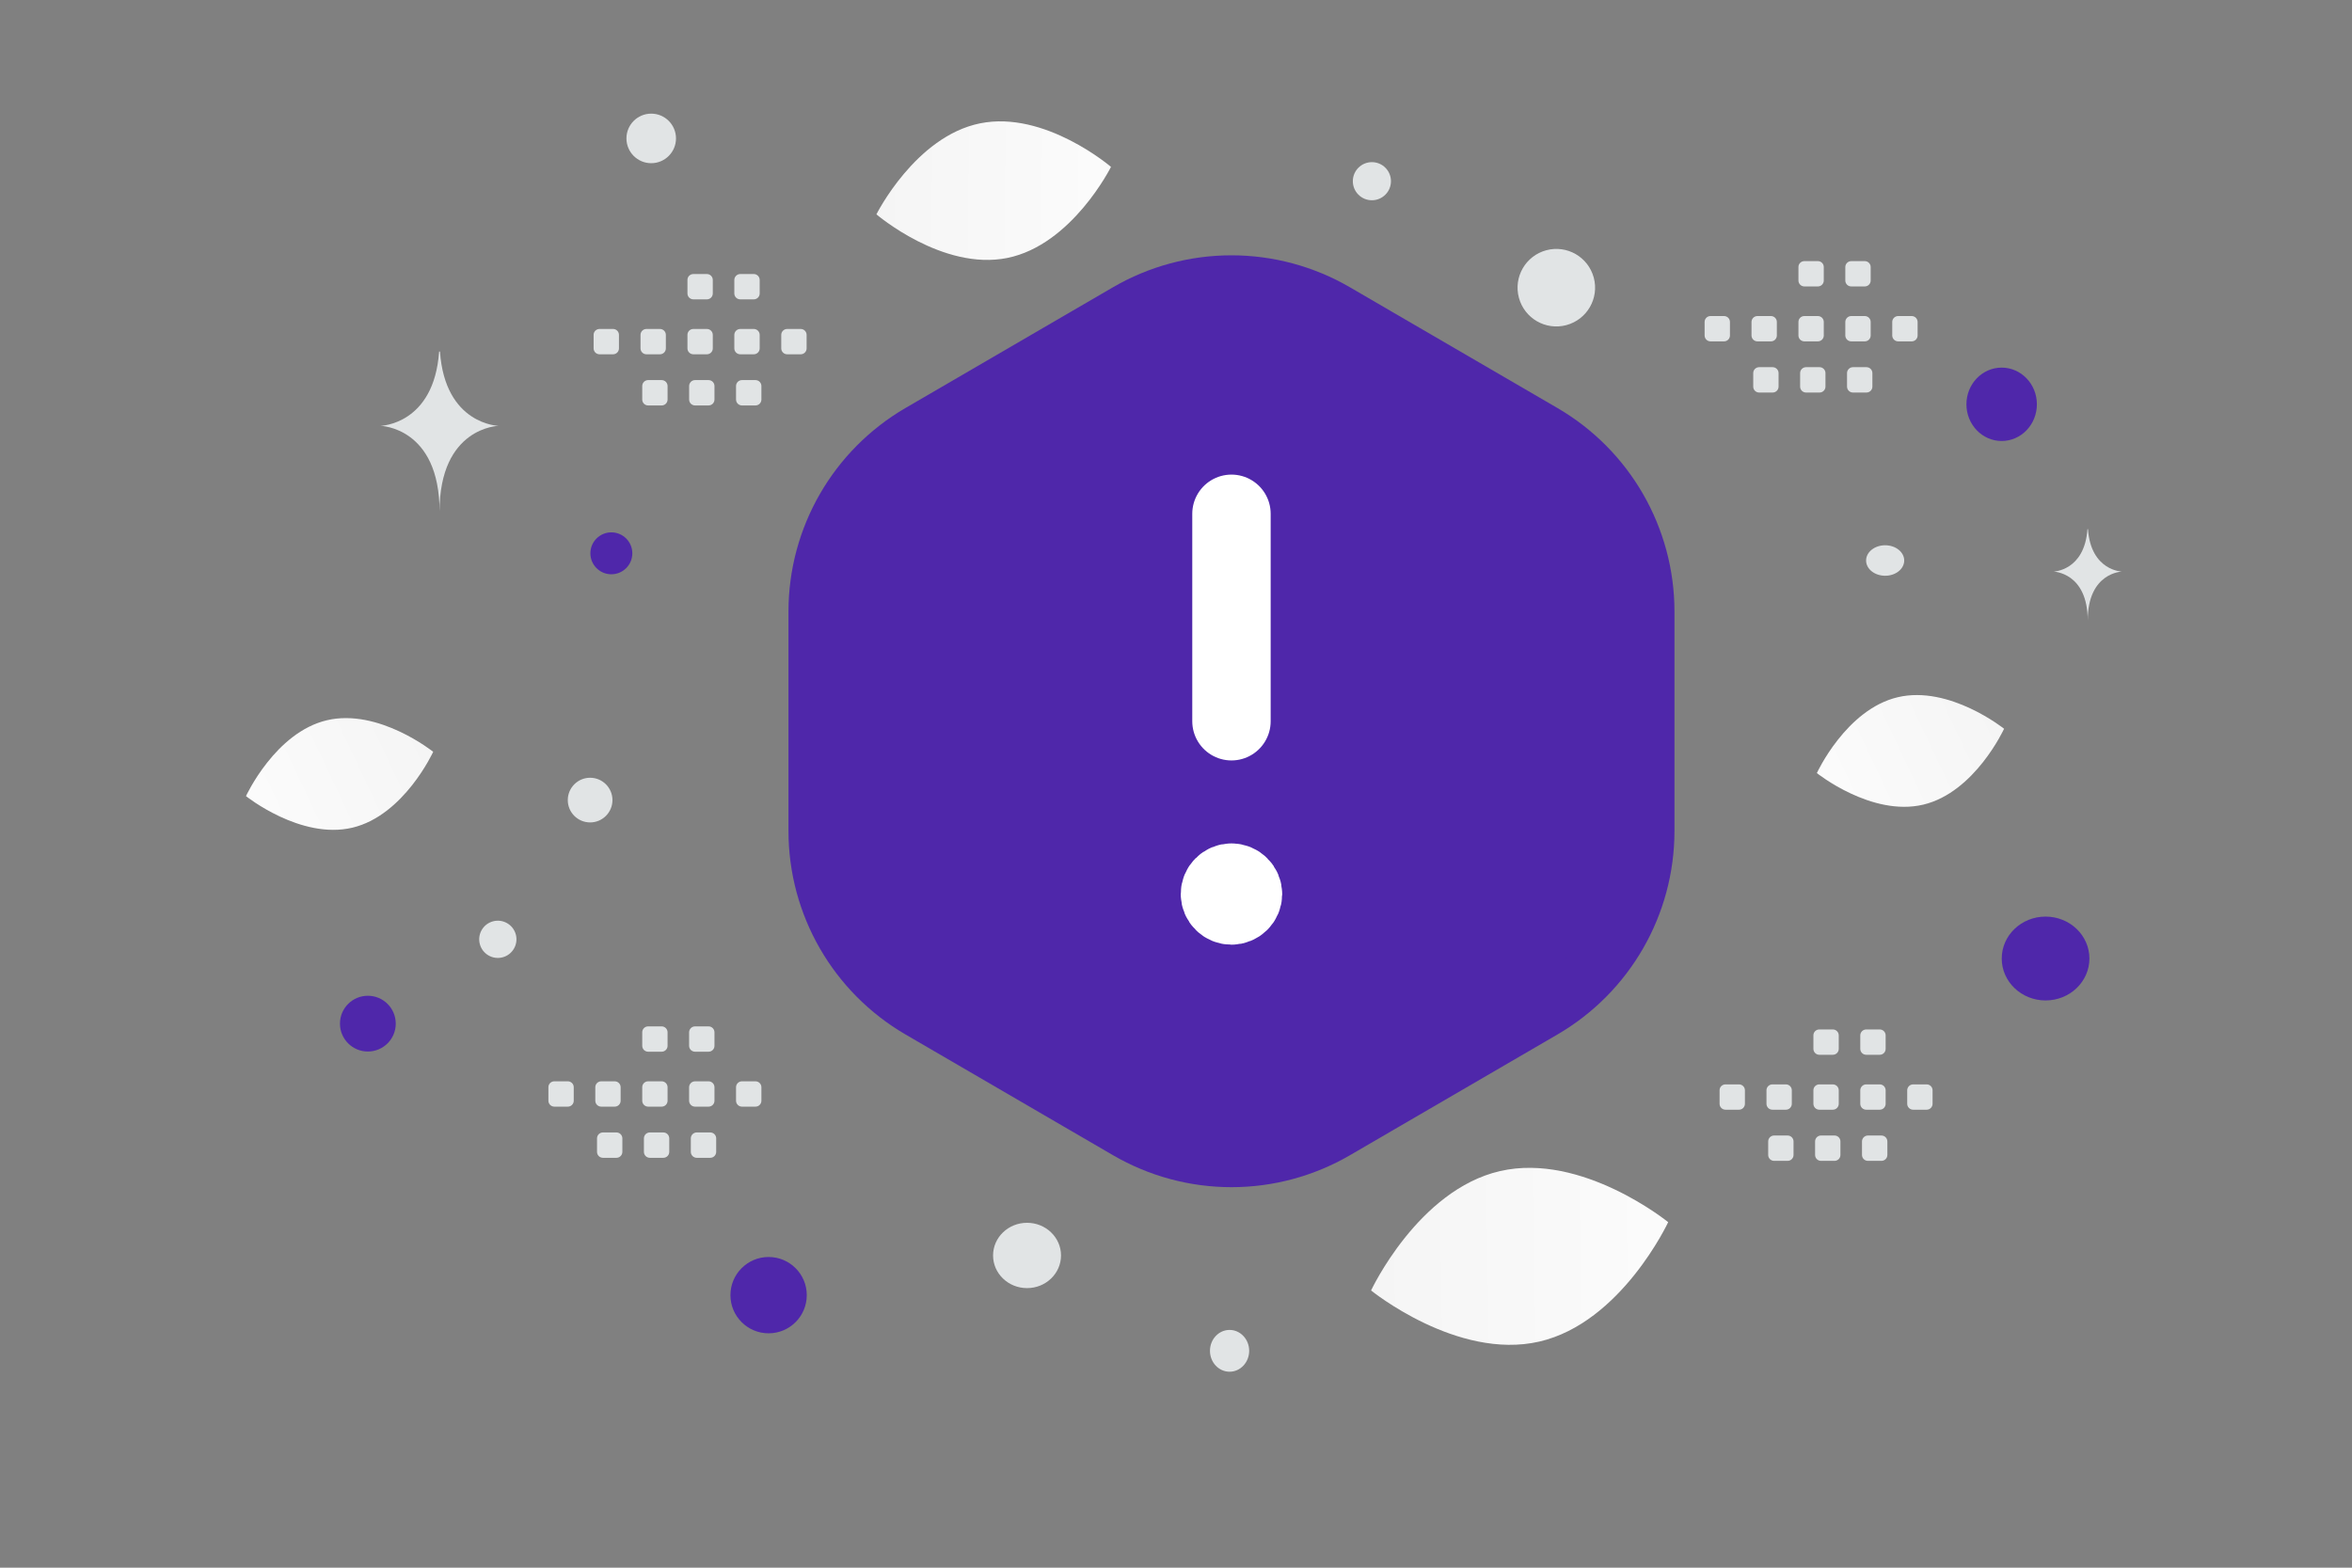 <svg width="900" height="600" viewBox="0 0 900 600" fill="none" xmlns="http://www.w3.org/2000/svg">
<rect x="0" y="0" width="900" height="600" fill="#808080" stroke="none"/>
<g clip-path="url(#clip0_1235_21626)">
<path fill-rule="evenodd" clip-rule="evenodd" d="M312.421 318.054V234.029C312.421 205.762 327.455 179.63 351.875 165.408L431.277 119.196C443.405 112.141 457.185 108.424 471.216 108.424C485.247 108.424 499.027 112.141 511.155 119.196L590.557 165.408C614.995 179.63 630.029 205.762 630.029 234.029V318.054C630.029 346.321 614.995 372.453 590.575 386.675L511.173 432.887C499.045 439.942 485.265 443.659 471.234 443.659C457.203 443.659 443.423 439.942 431.295 432.887L351.893 386.675C327.455 372.453 312.421 346.321 312.421 318.054Z" fill="#4F27AA" stroke="#4F27AA" stroke-width="21.417" stroke-linecap="round" stroke-linejoin="round"/>
<path d="M471.225 276.043V196.641M471.208 337.8C468.773 337.8 466.796 339.776 466.814 342.211C466.832 343.369 467.304 344.474 468.129 345.287C468.955 346.1 470.067 346.556 471.226 346.556C472.384 346.556 473.496 346.1 474.322 345.287C475.147 344.474 475.62 343.369 475.637 342.211C475.636 341.63 475.521 341.055 475.298 340.519C475.075 339.983 474.748 339.497 474.337 339.087C473.926 338.677 473.438 338.353 472.901 338.132C472.364 337.911 471.789 337.798 471.208 337.8" stroke="white" stroke-width="30" stroke-linecap="round" stroke-linejoin="round"/>
<path fill-rule="evenodd" clip-rule="evenodd" d="M212.107 413.851H217.283C217.882 413.851 218.457 414.089 218.881 414.512C219.304 414.936 219.543 415.51 219.543 416.11V421.287C219.542 421.886 219.304 422.46 218.88 422.883C218.457 423.307 217.882 423.545 217.283 423.546H212.107C211.509 423.543 210.936 423.304 210.512 422.881C210.089 422.458 209.851 421.885 209.848 421.287V416.11C209.837 414.869 210.855 413.851 212.107 413.851ZM230.053 413.851H235.23C235.829 413.853 236.402 414.092 236.825 414.515C237.248 414.938 237.487 415.511 237.489 416.11V421.287C237.489 421.885 237.251 422.46 236.827 422.883C236.403 423.307 235.829 423.545 235.23 423.546H230.053C229.455 423.543 228.882 423.304 228.458 422.881C228.035 422.458 227.797 421.885 227.794 421.287V416.11C227.797 415.511 228.035 414.938 228.458 414.515C228.882 414.092 229.455 413.853 230.053 413.851ZM248.012 413.851H253.188C253.787 413.853 254.36 414.091 254.784 414.514C255.207 414.938 255.446 415.511 255.448 416.11V421.287C255.447 421.886 255.209 422.46 254.785 422.883C254.362 423.307 253.787 423.545 253.188 423.546H248.012C247.414 423.543 246.841 423.304 246.417 422.881C245.994 422.458 245.756 421.885 245.753 421.287V416.11C245.742 414.869 246.76 413.851 248.012 413.851ZM265.958 413.851H271.135C271.734 413.853 272.307 414.092 272.73 414.515C273.153 414.938 273.392 415.511 273.394 416.11V421.287C273.394 421.885 273.156 422.46 272.732 422.883C272.308 423.307 271.734 423.545 271.135 423.546H265.958C265.358 423.546 264.782 423.308 264.357 422.885C263.932 422.461 263.691 421.887 263.688 421.287V416.11C263.695 415.511 263.936 414.938 264.361 414.516C264.786 414.093 265.359 413.854 265.958 413.851ZM283.906 413.851H289.083C289.683 413.851 290.259 414.088 290.684 414.512C291.11 414.935 291.35 415.509 291.353 416.11V421.287C291.353 421.584 291.293 421.878 291.179 422.153C291.064 422.427 290.897 422.677 290.686 422.886C290.475 423.096 290.225 423.262 289.95 423.375C289.675 423.488 289.381 423.546 289.083 423.546H283.906C283.308 423.543 282.735 423.304 282.311 422.881C281.888 422.458 281.65 421.885 281.647 421.287V416.11C281.65 415.511 281.888 414.938 282.311 414.515C282.735 414.092 283.308 413.853 283.906 413.851ZM230.712 433.421H235.888C236.487 433.423 237.06 433.662 237.483 434.085C237.906 434.508 238.145 435.081 238.147 435.68V440.867C238.145 441.465 237.906 442.039 237.483 442.462C237.06 442.885 236.487 443.124 235.888 443.127H230.712C230.113 443.126 229.538 442.888 229.115 442.464C228.691 442.04 228.453 441.466 228.452 440.867V435.691C228.451 435.393 228.508 435.098 228.621 434.822C228.733 434.547 228.9 434.296 229.11 434.085C229.32 433.874 229.57 433.707 229.845 433.593C230.12 433.479 230.414 433.42 230.712 433.421ZM248.658 433.421H253.834C254.433 433.423 255.006 433.661 255.43 434.084C255.853 434.508 256.092 435.081 256.094 435.68V440.867C256.092 441.465 255.853 442.038 255.429 442.462C255.006 442.885 254.433 443.124 253.834 443.127H248.658C248.06 443.124 247.486 442.885 247.063 442.462C246.64 442.039 246.401 441.465 246.399 440.867V435.691C246.397 435.393 246.454 435.098 246.567 434.822C246.68 434.547 246.846 434.296 247.056 434.085C247.266 433.874 247.516 433.707 247.791 433.593C248.066 433.479 248.361 433.42 248.658 433.421ZM266.606 433.421H271.782C272.382 433.421 272.958 433.658 273.383 434.082C273.809 434.505 274.049 435.079 274.052 435.68V440.867C274.05 441.467 273.809 442.042 273.384 442.465C272.958 442.889 272.383 443.127 271.782 443.127H266.606C266.008 443.124 265.434 442.885 265.011 442.462C264.588 442.039 264.349 441.465 264.347 440.867V435.691C264.347 435.09 264.585 434.515 265.008 434.089C265.432 433.664 266.006 433.423 266.606 433.421ZM248.012 392.827H253.188C253.787 392.829 254.36 393.068 254.783 393.491C255.207 393.915 255.446 394.488 255.448 395.087V400.263C255.448 400.862 255.209 401.436 254.786 401.86C254.362 402.283 253.787 402.521 253.188 402.522H248.012C247.414 402.519 246.841 402.28 246.417 401.857C245.994 401.434 245.756 400.861 245.753 400.263V395.087C245.742 393.846 246.76 392.827 248.012 392.827ZM265.958 392.827H271.135C271.734 392.829 272.307 393.068 272.73 393.491C273.153 393.914 273.392 394.488 273.394 395.087V400.263C273.394 400.862 273.156 401.436 272.732 401.86C272.309 402.283 271.734 402.521 271.135 402.522H265.958C265.358 402.522 264.782 402.284 264.357 401.861C263.932 401.437 263.691 400.863 263.688 400.263V395.087C263.695 394.487 263.936 393.915 264.361 393.492C264.785 393.069 265.359 392.83 265.958 392.827ZM654.533 120.96H659.709C660.308 120.96 660.883 121.198 661.307 121.621C661.73 122.045 661.969 122.619 661.969 123.219V128.396C661.968 128.995 661.73 129.569 661.306 129.992C660.883 130.416 660.308 130.654 659.709 130.655H654.533C653.935 130.652 653.362 130.413 652.939 129.99C652.515 129.567 652.277 128.994 652.274 128.396V123.219C652.263 121.978 653.281 120.96 654.533 120.96ZM672.479 120.96H677.655C678.254 120.962 678.827 121.2 679.251 121.623C679.674 122.047 679.913 122.62 679.915 123.219V128.396C679.915 128.995 679.676 129.569 679.253 129.993C678.829 130.416 678.254 130.654 677.655 130.655H672.479C671.881 130.652 671.308 130.413 670.884 129.99C670.461 129.567 670.223 128.994 670.22 128.396V123.219C670.223 122.62 670.461 122.047 670.884 121.624C671.308 121.201 671.881 120.962 672.479 120.96ZM690.438 120.96H695.614C696.213 120.962 696.786 121.2 697.21 121.623C697.633 122.047 697.872 122.62 697.874 123.219V128.396C697.873 128.995 697.635 129.569 697.211 129.992C696.788 130.416 696.213 130.654 695.614 130.655H690.438C689.84 130.652 689.267 130.413 688.843 129.99C688.42 129.567 688.182 128.994 688.179 128.396V123.219C688.168 121.978 689.186 120.96 690.438 120.96ZM708.384 120.96H713.56C714.159 120.962 714.732 121.2 715.156 121.623C715.579 122.047 715.818 122.62 715.82 123.219V128.396C715.82 128.995 715.581 129.569 715.158 129.993C714.734 130.416 714.159 130.654 713.56 130.655H708.384C707.784 130.655 707.208 130.417 706.783 129.994C706.358 129.57 706.117 128.996 706.114 128.396V123.219C706.121 122.62 706.362 122.047 706.787 121.625C707.212 121.202 707.785 120.963 708.384 120.96ZM726.332 120.96H731.509C732.109 120.96 732.685 121.197 733.11 121.621C733.536 122.044 733.776 122.618 733.779 123.219V128.396C733.779 128.693 733.719 128.987 733.605 129.262C733.49 129.536 733.323 129.786 733.112 129.995C732.901 130.205 732.651 130.371 732.376 130.484C732.101 130.598 731.807 130.655 731.509 130.655H726.332C725.734 130.652 725.161 130.413 724.737 129.99C724.314 129.567 724.076 128.994 724.073 128.396V123.219C724.076 122.62 724.314 122.047 724.737 121.624C725.161 121.201 725.734 120.962 726.332 120.96ZM673.138 140.53H678.314C678.913 140.532 679.486 140.771 679.909 141.194C680.332 141.617 680.571 142.19 680.573 142.789V147.976C680.571 148.574 680.332 149.148 679.909 149.571C679.486 149.994 678.913 150.233 678.314 150.236H673.138C672.539 150.235 671.964 149.997 671.541 149.573C671.117 149.149 670.879 148.575 670.878 147.976V142.8C670.876 142.502 670.934 142.207 671.047 141.931C671.159 141.656 671.326 141.405 671.536 141.194C671.746 140.983 671.996 140.816 672.271 140.702C672.546 140.588 672.84 140.529 673.138 140.53ZM691.084 140.53H696.26C696.859 140.532 697.432 140.77 697.856 141.193C698.279 141.617 698.518 142.19 698.52 142.789V147.976C698.518 148.574 698.279 149.147 697.855 149.571C697.432 149.994 696.859 150.233 696.26 150.236H691.084C690.486 150.233 689.912 149.994 689.489 149.571C689.066 149.148 688.827 148.574 688.825 147.976V142.8C688.823 142.502 688.88 142.207 688.993 141.931C689.106 141.656 689.272 141.405 689.482 141.194C689.692 140.983 689.942 140.816 690.217 140.702C690.492 140.588 690.786 140.529 691.084 140.53ZM709.032 140.53H714.208C714.808 140.53 715.384 140.767 715.809 141.191C716.235 141.614 716.475 142.188 716.478 142.789V147.976C716.476 148.576 716.235 149.151 715.81 149.574C715.384 149.998 714.809 150.236 714.208 150.236H709.032C708.434 150.233 707.86 149.994 707.437 149.571C707.014 149.148 706.775 148.574 706.773 147.976V142.8C706.773 142.199 707.011 141.624 707.434 141.198C707.858 140.773 708.432 140.532 709.032 140.53ZM690.438 99.936H695.614C696.213 99.938 696.786 100.176 697.21 100.599C697.633 101.023 697.872 101.596 697.874 102.195V107.372C697.873 107.971 697.635 108.545 697.211 108.968C696.788 109.392 696.213 109.63 695.614 109.631H690.438C689.84 109.628 689.267 109.389 688.843 108.966C688.42 108.543 688.182 107.97 688.179 107.372V102.195C688.168 100.954 689.186 99.936 690.438 99.936ZM708.384 99.936H713.56C714.159 99.938 714.732 100.176 715.156 100.599C715.579 101.023 715.818 101.596 715.82 102.195V107.372C715.82 107.971 715.581 108.545 715.158 108.969C714.734 109.392 714.159 109.63 713.56 109.631H708.384C707.784 109.631 707.208 109.393 706.783 108.97C706.358 108.546 706.117 107.972 706.114 107.372V102.195C706.121 101.596 706.362 101.023 706.787 100.601C707.212 100.178 707.785 99.939 708.384 99.936ZM229.408 125.903H234.585C235.184 125.903 235.758 126.141 236.182 126.565C236.606 126.988 236.844 127.563 236.844 128.162V133.339C236.844 133.938 236.606 134.512 236.182 134.935C235.758 135.359 235.184 135.597 234.585 135.598H229.408C228.81 135.595 228.237 135.356 227.813 134.933C227.39 134.51 227.152 133.937 227.149 133.339V128.162C227.138 126.921 228.157 125.903 229.408 125.903ZM247.355 125.903H252.531C253.13 125.905 253.703 126.144 254.126 126.567C254.549 126.99 254.788 127.563 254.79 128.162V133.339C254.79 133.938 254.552 134.512 254.128 134.935C253.704 135.359 253.13 135.597 252.531 135.598H247.355C246.757 135.595 246.183 135.357 245.76 134.934C245.336 134.51 245.098 133.937 245.095 133.339V128.162C245.098 127.563 245.336 126.99 245.76 126.566C246.183 126.143 246.757 125.905 247.355 125.903ZM265.313 125.903H270.49C271.089 125.905 271.662 126.144 272.085 126.567C272.508 126.99 272.747 127.563 272.749 128.162V133.339C272.749 133.938 272.511 134.512 272.087 134.935C271.663 135.359 271.089 135.597 270.49 135.598H265.313C264.715 135.595 264.142 135.356 263.718 134.933C263.295 134.51 263.057 133.937 263.054 133.339V128.162C263.043 126.921 264.062 125.903 265.313 125.903ZM283.26 125.903H288.436C289.035 125.905 289.608 126.144 290.031 126.567C290.454 126.99 290.693 127.563 290.695 128.162V133.339C290.695 133.938 290.457 134.512 290.033 134.935C289.609 135.359 289.035 135.597 288.436 135.598H283.26C282.66 135.598 282.084 135.36 281.659 134.937C281.234 134.513 280.993 133.939 280.99 133.339V128.162C280.997 127.563 281.238 126.99 281.663 126.568C282.088 126.145 282.661 125.906 283.26 125.903ZM301.208 125.903H306.384C306.984 125.903 307.56 126.14 307.985 126.564C308.411 126.987 308.651 127.561 308.654 128.162V133.339C308.654 133.636 308.595 133.93 308.48 134.205C308.366 134.48 308.198 134.729 307.988 134.939C307.777 135.148 307.527 135.315 307.251 135.428C306.976 135.541 306.682 135.598 306.384 135.598H301.208C300.61 135.595 300.036 135.357 299.613 134.934C299.189 134.51 298.951 133.937 298.948 133.339V128.162C298.951 127.563 299.189 126.99 299.613 126.566C300.036 126.143 300.61 125.905 301.208 125.903ZM248.013 145.473H253.19C253.789 145.475 254.362 145.714 254.785 146.137C255.208 146.561 255.447 147.134 255.449 147.733V152.92C255.447 153.518 255.208 154.091 254.785 154.514C254.362 154.937 253.789 155.176 253.19 155.179H248.013C247.414 155.178 246.84 154.94 246.416 154.516C245.993 154.093 245.755 153.519 245.754 152.92V147.743C245.753 147.445 245.81 147.15 245.922 146.874C246.035 146.599 246.201 146.348 246.411 146.137C246.621 145.927 246.871 145.759 247.146 145.645C247.421 145.531 247.716 145.472 248.013 145.473ZM265.96 145.473H271.136C271.735 145.475 272.308 145.714 272.731 146.137C273.154 146.561 273.393 147.134 273.395 147.733V152.92C273.393 153.518 273.154 154.091 272.731 154.514C272.308 154.937 271.735 155.176 271.136 155.179H265.96C265.362 155.176 264.788 154.938 264.365 154.515C263.942 154.091 263.703 153.518 263.7 152.92V147.743C263.699 147.445 263.756 147.15 263.869 146.874C263.982 146.599 264.148 146.348 264.358 146.137C264.568 145.926 264.818 145.759 265.093 145.645C265.368 145.531 265.663 145.472 265.96 145.473ZM283.908 145.473H289.084C289.684 145.473 290.26 145.711 290.686 146.134C291.111 146.558 291.351 147.132 291.354 147.733V152.92C291.351 153.52 291.111 154.094 290.685 154.518C290.26 154.941 289.684 155.179 289.084 155.179H283.908C283.31 155.176 282.736 154.938 282.313 154.515C281.89 154.091 281.651 153.518 281.648 152.92V147.743C281.648 147.142 281.886 146.566 282.31 146.141C282.733 145.716 283.308 145.475 283.908 145.473ZM265.313 104.879H270.49C271.089 104.881 271.662 105.12 272.085 105.543C272.508 105.967 272.747 106.54 272.749 107.139V112.315C272.749 112.914 272.511 113.488 272.087 113.912C271.664 114.335 271.089 114.573 270.49 114.574H265.313C264.715 114.571 264.142 114.332 263.718 113.909C263.295 113.486 263.057 112.913 263.054 112.315V107.139C263.043 105.898 264.062 104.879 265.313 104.879ZM283.26 104.879H288.436C289.035 104.881 289.608 105.12 290.031 105.543C290.454 105.967 290.693 106.54 290.695 107.139V112.315C290.695 112.914 290.457 113.488 290.033 113.912C289.61 114.335 289.035 114.573 288.436 114.574H283.26C282.66 114.574 282.084 114.336 281.659 113.913C281.234 113.489 280.993 112.915 280.99 112.315V107.139C280.997 106.539 281.238 105.967 281.663 105.544C282.087 105.121 282.661 104.882 283.26 104.879ZM660.259 415.024H665.436C666.035 415.024 666.609 415.262 667.033 415.686C667.457 416.109 667.695 416.684 667.695 417.283V422.459C667.695 423.058 667.457 423.632 667.033 424.056C666.61 424.48 666.035 424.718 665.436 424.719H660.259C659.661 424.716 659.087 424.477 658.664 424.054C658.241 423.631 658.002 423.057 658 422.459V417.283C657.989 416.042 659.008 415.024 660.259 415.024ZM678.206 415.024H683.382C683.981 415.026 684.554 415.265 684.977 415.688C685.4 416.111 685.639 416.684 685.641 417.283V422.459C685.641 423.058 685.403 423.632 684.979 424.056C684.556 424.48 683.981 424.718 683.382 424.719H678.206C677.608 424.716 677.034 424.477 676.611 424.054C676.188 423.63 675.949 423.057 675.946 422.459V417.283C675.949 416.684 676.187 416.111 676.611 415.687C677.034 415.264 677.608 415.026 678.206 415.024ZM696.165 415.024H701.341C701.94 415.026 702.513 415.265 702.936 415.688C703.359 416.111 703.598 416.684 703.6 417.283V422.459C703.6 423.058 703.362 423.632 702.938 424.056C702.515 424.48 701.94 424.718 701.341 424.719H696.165C695.567 424.716 694.993 424.477 694.57 424.054C694.147 423.63 693.908 423.057 693.905 422.459V417.283C693.895 416.042 694.913 415.024 696.165 415.024ZM714.111 415.024H719.287C719.886 415.026 720.459 415.264 720.883 415.687C721.306 416.111 721.545 416.684 721.547 417.283V422.459C721.547 423.058 721.308 423.632 720.885 424.056C720.461 424.48 719.886 424.718 719.287 424.719H714.111C713.511 424.719 712.935 424.481 712.51 424.057C712.084 423.634 711.844 423.059 711.841 422.459V417.283C711.848 416.684 712.089 416.111 712.514 415.689C712.939 415.266 713.512 415.027 714.111 415.024ZM732.059 415.024H737.235C737.835 415.024 738.411 415.261 738.836 415.685C739.262 416.108 739.502 416.682 739.505 417.283V422.459C739.505 422.756 739.446 423.051 739.331 423.325C739.217 423.6 739.049 423.849 738.839 424.059C738.628 424.269 738.378 424.435 738.103 424.548C737.827 424.661 737.533 424.719 737.235 424.719H732.059C731.461 424.716 730.887 424.477 730.464 424.054C730.041 423.631 729.802 423.057 729.8 422.459V417.283C729.803 416.684 730.041 416.111 730.465 415.688C730.888 415.265 731.461 415.026 732.059 415.024ZM678.864 434.594H684.041C684.64 434.596 685.213 434.835 685.636 435.258C686.059 435.681 686.298 436.254 686.3 436.853V442.04C686.298 442.638 686.059 443.211 685.636 443.634C685.213 444.057 684.64 444.296 684.041 444.299H678.864C678.265 444.298 677.691 444.06 677.267 443.636C676.844 443.213 676.606 442.639 676.605 442.04V436.864C676.603 436.566 676.66 436.271 676.773 435.995C676.886 435.72 677.052 435.469 677.262 435.258C677.472 435.047 677.722 434.88 677.997 434.766C678.272 434.652 678.567 434.593 678.864 434.594ZM696.811 434.594H701.987C702.586 434.596 703.159 434.835 703.582 435.258C704.005 435.681 704.244 436.254 704.246 436.853V442.04C704.244 442.638 704.005 443.211 703.582 443.634C703.159 444.057 702.586 444.296 701.987 444.299H696.811C696.213 444.296 695.639 444.058 695.216 443.635C694.793 443.211 694.554 442.638 694.551 442.04V436.864C694.55 436.566 694.607 436.271 694.72 435.995C694.832 435.72 694.999 435.469 695.209 435.258C695.419 435.047 695.669 434.88 695.944 434.766C696.219 434.652 696.513 434.593 696.811 434.594ZM714.758 434.594H719.935C720.535 434.594 721.111 434.831 721.536 435.255C721.962 435.678 722.202 436.252 722.205 436.853V442.04C722.202 442.64 721.962 443.214 721.536 443.638C721.111 444.061 720.535 444.299 719.935 444.299H714.758C714.16 444.296 713.587 444.057 713.163 443.634C712.74 443.211 712.502 442.638 712.499 442.04V436.864C712.499 436.263 712.737 435.688 713.16 435.262C713.584 434.837 714.158 434.596 714.758 434.594ZM696.165 394H701.341C701.94 394.002 702.513 394.241 702.936 394.664C703.359 395.087 703.598 395.66 703.6 396.259V401.436C703.6 402.035 703.361 402.609 702.938 403.032C702.514 403.456 701.94 403.694 701.341 403.695H696.165C695.567 403.692 694.993 403.454 694.57 403.031C694.147 402.607 693.908 402.034 693.905 401.436V396.259C693.895 395.018 694.913 394 696.165 394ZM714.111 394H719.287C719.886 394.002 720.459 394.24 720.883 394.663C721.306 395.087 721.545 395.66 721.547 396.259V401.436C721.546 402.035 721.308 402.609 720.884 403.032C720.461 403.456 719.886 403.694 719.287 403.695H714.111C713.511 403.695 712.935 403.457 712.51 403.034C712.085 402.61 711.844 402.036 711.841 401.436V396.259C711.848 395.66 712.089 395.087 712.514 394.665C712.939 394.242 713.512 394.003 714.111 394Z" fill="#E1E4E5"/>
<path d="M735.925 307.965C716.147 312.65 695.229 295.877 695.229 295.877C695.229 295.877 706.392 271.516 726.176 266.846C745.954 262.16 766.865 278.919 766.865 278.919C766.865 278.919 755.702 303.279 735.925 307.965Z" fill="url(#paint0_linear_1235_21626)"/>
<path d="M134.823 316.782C115.045 321.467 94.127 304.694 94.127 304.694C94.127 304.694 105.29 280.334 125.074 275.663C144.852 270.978 165.763 287.736 165.763 287.736C165.763 287.736 154.6 312.097 134.823 316.782Z" fill="url(#paint1_linear_1235_21626)"/>
<path d="M385.449 98.728C410.23 93.718 425.122 63.875 425.122 63.875C425.122 63.875 399.823 42.172 375.042 47.202C350.26 52.212 335.368 82.035 335.368 82.035C335.368 82.035 360.667 103.738 385.449 98.728Z" fill="url(#paint2_linear_1235_21626)"/>
<path d="M588.985 513.473C620.375 506.261 638.336 467.756 638.336 467.756C638.336 467.756 605.39 440.968 574 448.206C542.61 455.419 524.648 493.898 524.648 493.898C524.648 493.898 557.595 520.686 588.985 513.473Z" fill="url(#paint3_linear_1235_21626)"/>
<path d="M782.745 350.808C773.48 350.808 765.97 357.992 765.97 366.854C765.97 375.716 773.48 382.9 782.745 382.9C792.01 382.9 799.52 375.716 799.52 366.854C799.52 357.992 792.01 350.808 782.745 350.808Z" fill="#4F27AA"/>
<path d="M294.108 481.089C286.042 481.089 279.504 487.627 279.504 495.693C279.504 503.758 286.042 510.297 294.108 510.297C302.173 510.297 308.712 503.758 308.712 495.693C308.712 487.627 302.173 481.089 294.108 481.089Z" fill="#4F27AA"/>
<path d="M233.936 219.792C229.505 219.792 225.913 216.2 225.913 211.769C225.913 207.338 229.505 203.746 233.936 203.746C238.367 203.746 241.959 207.338 241.959 211.769C241.959 216.2 238.367 219.792 233.936 219.792Z" fill="#4F27AA"/>
<path d="M765.94 168.781C758.495 168.781 752.459 162.494 752.459 154.738C752.459 146.983 758.495 140.695 765.94 140.695C773.385 140.695 779.421 146.983 779.421 154.738C779.421 162.494 773.385 168.781 765.94 168.781Z" fill="#4F27AA"/>
<path d="M140.762 402.449C134.868 402.449 130.09 397.671 130.09 391.777C130.09 385.883 134.868 381.105 140.762 381.105C146.656 381.105 151.434 385.883 151.434 391.777C151.434 397.671 146.656 402.449 140.762 402.449Z" fill="#4F27AA"/>
<path d="M393 493C385.82 493 380 487.404 380 480.5C380 473.596 385.82 468 393 468C400.18 468 406 473.596 406 480.5C406 487.404 400.18 493 393 493Z" fill="#E1E4E5"/>
<path d="M225.811 314.766C221.09 314.766 217.263 310.939 217.263 306.218C217.263 301.497 221.09 297.67 225.811 297.67C230.532 297.67 234.359 301.497 234.359 306.218C234.359 310.939 230.532 314.766 225.811 314.766Z" fill="#E1E4E5"/>
<path d="M470.5 525C466.358 525 463 521.418 463 517C463 512.582 466.358 509 470.5 509C474.642 509 478 512.582 478 517C478 521.418 474.642 525 470.5 525Z" fill="#E1E4E5"/>
<path d="M524.96 76.645C520.932 76.645 517.666 73.379 517.666 69.351C517.666 65.322 520.932 62.057 524.96 62.057C528.988 62.057 532.254 65.322 532.254 69.351C532.254 73.379 528.988 76.645 524.96 76.645Z" fill="#E1E4E5"/>
<path d="M197.38 357.658C198.399 361.46 196.142 365.368 192.34 366.387C188.538 367.405 184.63 365.149 183.612 361.347C182.593 357.545 184.849 353.637 188.651 352.618C192.453 351.6 196.361 353.856 197.38 357.658Z" fill="#E1E4E5"/>
<path d="M249.19 62.458C243.953 62.458 239.708 58.213 239.708 52.976C239.708 47.739 243.953 43.494 249.19 43.494C254.427 43.494 258.672 47.739 258.672 52.976C258.672 58.213 254.427 62.458 249.19 62.458Z" fill="#E1E4E5"/>
<path d="M721.359 220.359C717.33 220.359 714.065 217.747 714.065 214.524C714.065 211.302 717.33 208.689 721.359 208.689C725.387 208.689 728.653 211.302 728.653 214.524C728.653 217.747 725.387 220.359 721.359 220.359Z" fill="#E1E4E5"/>
<path d="M609.861 106.265C611.982 114.178 607.286 122.311 599.373 124.431C591.46 126.552 583.327 121.856 581.206 113.943C579.086 106.03 583.782 97.896 591.695 95.776C599.608 93.656 607.741 98.352 609.861 106.265Z" fill="#E1E4E5"/>
<path d="M798.774 202.51H798.965C800.095 218.519 812 218.765 812 218.765C812 218.765 798.872 219.021 798.872 237.519C798.872 219.021 785.743 218.765 785.743 218.765C785.743 218.765 797.644 218.519 798.774 202.51ZM168.026 134.539H168.355C170.301 162.555 190.805 162.986 190.805 162.986C190.805 162.986 168.195 163.434 168.195 195.806C168.195 163.434 145.585 162.986 145.585 162.986C145.585 162.986 166.08 162.555 168.026 134.539Z" fill="#E1E4E5"/>
</g>
<defs>
<linearGradient id="paint0_linear_1235_21626" x1="661.447" y1="319.614" x2="834.581" y2="237.821" gradientUnits="userSpaceOnUse">
<stop stop-color="white"/>
<stop offset="1" stop-color="#EEEEEE"/>
</linearGradient>
<linearGradient id="paint1_linear_1235_21626" x1="60.345" y1="328.431" x2="233.479" y2="246.637" gradientUnits="userSpaceOnUse">
<stop stop-color="white"/>
<stop offset="1" stop-color="#EEEEEE"/>
</linearGradient>
<linearGradient id="paint2_linear_1235_21626" x1="475.647" y1="73.092" x2="237.467" y2="70.883" gradientUnits="userSpaceOnUse">
<stop stop-color="white"/>
<stop offset="1" stop-color="#EEEEEE"/>
</linearGradient>
<linearGradient id="paint3_linear_1235_21626" x1="702.988" y1="477.795" x2="399.6" y2="482.987" gradientUnits="userSpaceOnUse">
<stop stop-color="white"/>
<stop offset="1" stop-color="#EEEEEE"/>
</linearGradient>
<clipPath id="clip0_1235_21626">
<rect width="900" height="600" fill="white"/>
</clipPath>
</defs>
</svg>
